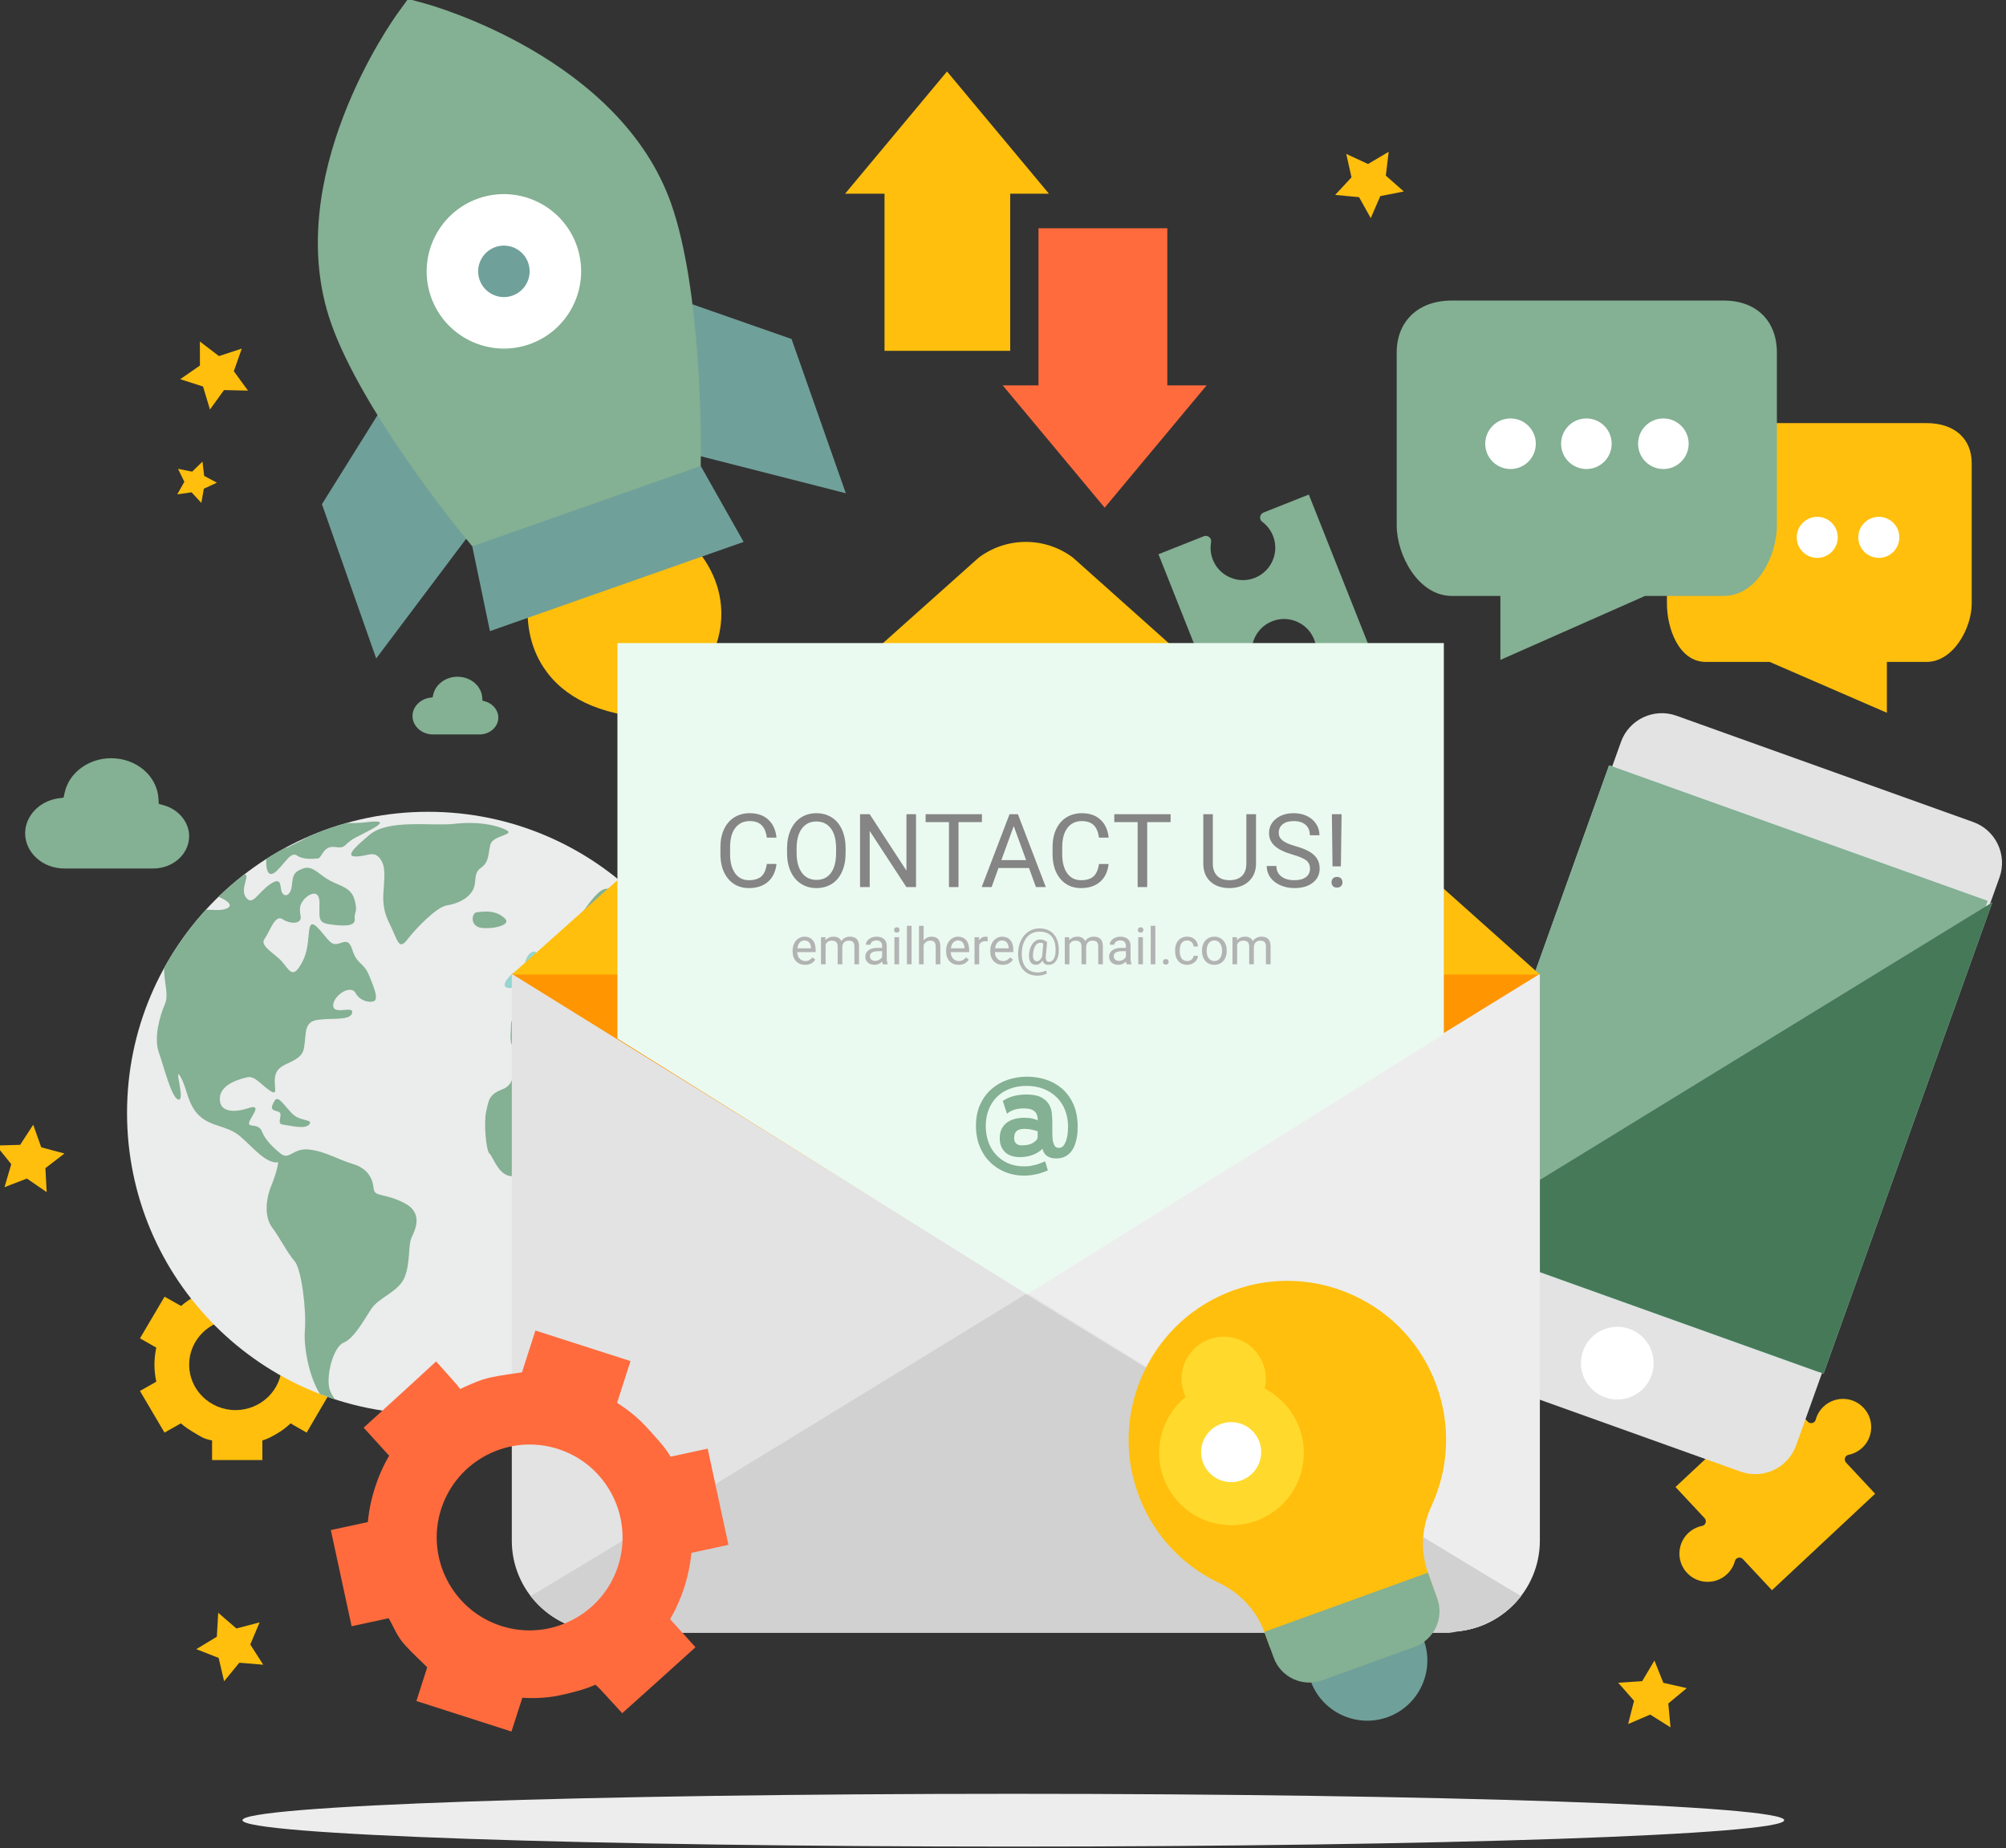 <?xml version="1.0" encoding="UTF-8"?>
<!DOCTYPE svg PUBLIC "-//W3C//DTD SVG 1.1//EN" "http://www.w3.org/Graphics/SVG/1.1/DTD/svg11.dtd">
<!-- Creator: CorelDRAW 2017 -->
<svg xmlns="http://www.w3.org/2000/svg" xml:space="preserve" width="941px" height="867px" version="1.1" shape-rendering="geometricPrecision" text-rendering="geometricPrecision" image-rendering="optimizeQuality" fill-rule="evenodd" clip-rule="evenodd"
viewBox="0 0 941 867"
 xmlns:xlink="http://www.w3.org/1999/xlink">
 <rect x="0" y="0" width="941" height="867" fill="#333333" stroke="none"/>
 <g id="Layer_x0020_1">
  <g id="_2276917575664">
   <path fill="#EDEDED" fill-rule="nonzero" d="M836.96 853.81c0,6.83 -161.9,12.37 -361.61,12.37 -199.71,0 -361.62,-5.54 -361.62,-12.37 0,-6.84 161.91,-12.38 361.62,-12.38 199.71,0 361.61,5.54 361.61,12.38z"/>
   <path fill="#FFBF0C" fill-rule="nonzero" d="M313.66 245.75l-4.93 -3.07 -56.53 19.89 -1.92 5.48c-0.35,1.01 -8.52,25.02 4.73,45.06 9.35,14.16 26.18,22.14 50.04,23.73l5.16 0.35 3.81 -3.51c17.61,-16.17 25.74,-32.94 24.17,-49.83 -2.22,-23.92 -23.62,-37.53 -24.53,-38.1z"/>
   <polygon fill="#70A09A" fill-rule="nonzero" points="297.74,133.28 311.06,209.51 396.77,231.37 371.32,159.02 "/>
   <polygon fill="#70A09A" fill-rule="nonzero" points="328.71,218.58 272.23,229.21 221.54,256.28 229.82,296.05 348.83,254.19 "/>
   <polygon fill="#70A09A" fill-rule="nonzero" points="192.29,170.38 151.02,236.51 176.47,308.86 229.62,238.16 "/>
   <path fill="#84B093" fill-rule="nonzero" d="M199.48 1.68l-8.06 -2.2 -4.9 6.76c-2.27,3.12 -55.19,77.23 -31.19,145.44 14.31,40.68 58.95,95.7 60.84,98.02l5.37 6.58 107.17 -37.7 0.06 -8.49c0.02,-2.99 0.39,-73.84 -13.92,-114.52 -23.99,-68.22 -111.65,-92.87 -115.37,-93.89z"/>
   <path fill="#70A09A" fill-rule="nonzero" d="M213.59 135.3c-4.43,-12.59 2.18,-26.38 14.77,-30.81 12.59,-4.43 26.38,2.19 30.81,14.77 4.42,12.59 -2.19,26.38 -14.78,30.81 -12.58,4.43 -26.38,-2.19 -30.8,-14.77z"/>
   <path fill="white" fill-rule="nonzero" d="M224.35 93.1c-18.85,6.63 -28.79,27.36 -22.16,46.21 6.63,18.84 27.36,28.78 46.21,22.15 18.85,-6.63 28.79,-27.36 22.16,-46.2 -6.63,-18.85 -27.36,-28.79 -46.21,-22.16zm16.03 45.57l0 0c-6.28,2.22 -13.19,-1.1 -15.4,-7.38 -2.21,-6.28 1.1,-13.19 7.39,-15.4 6.28,-2.21 13.19,1.1 15.4,7.38 2.21,6.29 -1.1,13.19 -7.39,15.4z"/>
   <path fill="#FFBF0C" fill-rule="nonzero" d="M147.62 648.12c0.58,-2.61 0.88,-5.29 0.88,-8 0,-2.71 -0.3,-5.38 -0.88,-7.99l1.02 -0.58 6.65 -3.76 -3.84 -6.52 -3.83 -6.51 -3.84 -6.52 -6.65 3.76 -1.04 0.59c-1.97,-1.76 -3.59,-3.32 -5.92,-4.66 -2.44,-1.4 -4.15,-2.51 -7.1,-3.34l0 -1.16 0 -8.46 -8.76 0 -7.68 0 -7.15 0 0 8.46 0 1.16c-4.42,0.83 -5.47,1.94 -7.9,3.34 -2.33,1.34 -4.62,2.9 -6.6,4.66l-1.1 -0.59 -6.68 -3.76 -3.86 6.52 -3.84 6.51 -3.84 6.52 6.64 3.76 1.02 0.58c-0.58,2.61 -0.87,5.28 -0.87,7.99 0,2.71 0.29,5.39 0.87,8l-1.02 0.58 -6.65 3.76 3.84 6.51 3.84 6.52 3.84 6.51 6.64 -3.76 1.04 -0.59c1.97,1.77 4.4,3.33 6.73,4.67 2.43,1.39 3.48,2.51 7.9,3.34l0 1.16 0 8.06 7.15 0 7.68 0 8.76 0 0 -8.06 0 -1.16c2.95,-0.83 4.66,-1.95 7.1,-3.34 2.33,-1.34 4.22,-2.9 6.19,-4.67l0.91 0.59 6.58 3.76 3.8 -6.51 3.82 -6.52 3.83 -6.51 -6.65 -3.76 -1.03 -0.58zm-37.15 13.32l0 0c-11.99,0 -21.74,-9.56 -21.74,-21.32 0,-11.75 9.75,-21.31 21.74,-21.31 11.99,0 21.75,9.56 21.75,21.31 0,11.76 -9.76,21.32 -21.75,21.32z"/>
   <path fill="#FFBF0C" fill-rule="nonzero" d="M879.61 700.67l-13.63 -14.59c-1.17,-1.25 -0.54,-3.32 1.15,-3.66 2.79,-0.56 5.45,-2.02 7.5,-4.42 3.97,-4.64 4.2,-11.57 0.54,-16.46 -4.81,-6.44 -13.99,-7.13 -19.7,-1.79 -1.87,1.74 -3.12,3.9 -3.74,6.21 -0.44,1.65 -2.56,2.14 -3.73,0.89l-13.63 -14.59 -14.59 13.64c-1.25,1.17 -3.33,0.53 -3.66,-1.15 -0.56,-2.8 -2.02,-5.45 -4.42,-7.5 -4.64,-3.97 -11.57,-4.2 -16.46,-0.54 -6.45,4.81 -7.13,13.99 -1.8,19.7 1.75,1.86 3.91,3.11 6.21,3.73 1.66,0.45 2.15,2.57 0.9,3.74l-14.59 13.63 13.63 14.59c1.18,1.25 0.54,3.33 -1.14,3.66 -2.8,0.56 -5.46,2.02 -7.51,4.42 -3.96,4.64 -4.19,11.57 -0.54,16.46 4.82,6.44 13.99,7.13 19.7,1.79 1.87,-1.74 3.12,-3.9 3.74,-6.2 0.45,-1.66 2.56,-2.15 3.73,-0.9l13.64 14.59 48.4 -45.25z"/>
   <path fill="#84B093" fill-rule="nonzero" d="M615.7 298.33c1.7,3.19 2.15,6.63 1.58,9.85 -0.35,1.93 1.6,3.48 3.42,2.75l21.25 -8.44 -28 -70.51 -21.25 8.44c-1.82,0.72 -2.18,3.18 -0.6,4.35 2.19,1.62 3.97,3.86 5.05,6.58 3.3,8.32 -1.26,17.81 -10.14,20.25 -6.74,1.85 -14.04,-1.29 -17.33,-7.46 -1.69,-3.18 -2.15,-6.63 -1.57,-9.84 0.35,-1.93 -1.6,-3.48 -3.43,-2.76l-21.25 8.44 28.01 70.52 21.25 -8.44c1.82,-0.73 2.18,-3.19 0.6,-4.35 -2.19,-1.63 -3.97,-3.86 -5.05,-6.58 -3.31,-8.32 1.26,-17.81 10.14,-20.25 6.74,-1.86 14.03,1.28 17.32,7.45z"/>
   <path fill="#E3E3E3" fill-rule="nonzero" d="M816.51 690.3l-139.22 -49.86c-10.59,-3.79 -16.09,-15.45 -12.3,-26.03l95.39 -266.38c3.79,-10.58 15.44,-16.09 26.03,-12.3l139.23 49.87c10.58,3.79 16.09,15.44 12.3,26.02l-95.4 266.38c-3.79,10.58 -15.44,16.09 -26.03,12.3z"/>
   <polygon fill="#AADDD9" fill-rule="nonzero" points="754.81,358.99 675.65,580.03 853.2,643.62 932.36,422.58 "/>
   <polygon fill="#AADDD9" fill-rule="nonzero" points="677.87,580.74 855.42,644.33 934.58,423.29 "/>
   <polygon fill="#84B093" fill-rule="nonzero" points="754.81,358.99 675.65,580.03 853.2,643.62 932.36,422.58 "/>
   <polygon fill="#467958" fill-rule="nonzero" points="677.87,580.74 855.42,644.33 934.58,423.29 "/>
   <path fill="white" fill-rule="nonzero" d="M774.71 645.16c-3.17,8.87 -12.93,13.48 -21.79,10.3 -8.87,-3.17 -13.48,-12.93 -10.31,-21.79 3.18,-8.87 12.94,-13.48 21.8,-10.31 8.87,3.18 13.48,12.94 10.3,21.8z"/>
   <g>
    <path fill="#FFBF0C" fill-rule="nonzero" d="M781.94 217.32l0 65.77c0,11.78 5.66,27.4 18.26,27.4l29.94 0 54.98 23.85 0 -23.85 18.59 0c12.64,0 21.21,-15.89 21.21,-27.4l0 -65.77c0,-11.68 -8.21,-18.85 -21.21,-18.85l-103.51 0c-12.6,0 -18.26,6.98 -18.26,18.85z"/>
    <path fill="white" fill-rule="nonzero" d="M871.71 252.06c0,-5.32 4.31,-9.63 9.63,-9.63 5.32,0 9.63,4.31 9.63,9.63 0,5.31 -4.31,9.63 -9.63,9.63 -5.32,0 -9.63,-4.32 -9.63,-9.63z"/>
    <path fill="white" fill-rule="nonzero" d="M842.83 252.06c0,-5.32 4.31,-9.63 9.63,-9.63 5.31,0 9.62,4.31 9.62,9.63 0,5.31 -4.31,9.63 -9.62,9.63 -5.32,0 -9.63,-4.32 -9.63,-9.63z"/>
    <path fill="white" fill-rule="nonzero" d="M813.53 252.06c0,-5.32 4.31,-9.63 9.63,-9.63 5.32,0 9.63,4.31 9.63,9.63 0,5.31 -4.31,9.63 -9.63,9.63 -5.32,0 -9.63,-4.32 -9.63,-9.63z"/>
   </g>
   <path fill="#84B093" fill-rule="nonzero" d="M808.56 140.98l-127.55 0c-16.02,0 -25.83,9.97 -25.83,24.37l0 81.04c0,14.18 10.26,33.15 25.83,33.15l22.81 0 0 30 67.85 -30 36.89 0c15.54,0 24.97,-18.64 24.97,-33.15l0 -81.04c0,-14.63 -9.44,-24.37 -24.97,-24.37z"/>
   <path fill="white" fill-rule="nonzero" d="M708.58 220.01c-6.56,0 -11.87,-5.31 -11.87,-11.86 0,-6.56 5.31,-11.87 11.87,-11.87 6.55,0 11.86,5.31 11.86,11.87 0,6.55 -5.31,11.86 -11.86,11.86z"/>
   <path fill="white" fill-rule="nonzero" d="M744.17 220.01c-6.55,0 -11.87,-5.31 -11.87,-11.86 0,-6.56 5.32,-11.87 11.87,-11.87 6.55,0 11.86,5.31 11.86,11.87 0,6.55 -5.31,11.86 -11.86,11.86z"/>
   <path fill="white" fill-rule="nonzero" d="M780.27 220.01c-6.55,0 -11.86,-5.31 -11.86,-11.86 0,-6.56 5.31,-11.87 11.86,-11.87 6.55,0 11.87,5.31 11.87,11.87 0,6.55 -5.32,11.86 -11.87,11.86z"/>
   <path fill="#EBECEC" fill-rule="nonzero" d="M342.09 522.04c0,78.01 -63.24,141.25 -141.25,141.25 -78.01,0 -141.25,-63.24 -141.25,-141.25 0,-78.01 63.24,-141.25 141.25,-141.25 78.01,0 141.25,63.24 141.25,141.25z"/>
   <path fill="#84B093" fill-rule="nonzero" d="M76.94 454.18c0.15,7.65 2.31,12.39 0.39,16.88 -2.42,5.65 -5.24,15.72 -2.82,22.57 2.41,6.85 6.04,21.76 9.26,22.17 3.23,0.4 -2.41,-16.12 0.81,-10.88 3.22,5.23 3.22,13.03 8.87,18.4 5.64,5.37 13.29,4.56 19.34,9.8 6.05,5.24 12.09,12.9 17.73,12.09 0,0 -0.4,4.03 -3.22,10.89 -2.82,6.85 -3.23,14.91 0.4,19.74 3.63,4.84 7.25,12.09 10.48,15.72 3.22,3.62 5.64,22.97 4.83,32.64 -0.59,7.19 1.7,21.04 7.05,29.68 2.34,0.9 4.71,1.74 7.1,2.52 -1.02,-1.41 -1.97,-2.94 -2.46,-4.39 -2.01,-6.05 1.56,-20.15 6.42,-22.17 4.86,-2.01 9.3,-10.07 12.93,-15.71 3.62,-5.65 12.89,-8.06 15.71,-14.91 2.82,-6.86 1.61,-14.92 3.23,-18.54 1.61,-3.63 6.04,-11.69 -3.63,-16.53 -9.67,-4.83 -13.7,-2.41 -14.11,-6.85 -0.4,-4.43 -2.82,-9.27 -9.67,-11.28 -6.85,-2.02 -12.89,-5.93 -20.55,-6.79 -7.66,-0.87 -9.27,5.18 -13.3,1.95 -4.03,-3.22 -7.25,-6.44 -8.87,-10.47 -1.61,-4.03 -6.44,-1.62 -6.04,-4.03 0.4,-2.42 6.85,-9.27 -0.4,-6.85 -7.26,2.41 -13.71,1.61 -13.3,-4.84 0.4,-6.45 9.27,-8.86 12.89,-9.67 3.63,-0.81 6.45,3.62 10.88,6.45 4.44,2.82 0.41,-4.03 2.83,-8.87 2.41,-4.84 11.68,-4.43 12.89,-11.28 1.21,-6.85 -0.4,-12.5 6.85,-13.3 7.26,-0.81 14.91,0.4 15.72,-3.23 0.8,-3.62 -8.46,1.21 -8.87,-3.22 -0.4,-4.43 8.06,-10.48 10.48,-6.04 2.42,4.43 8.46,4.83 9.27,3.22 0.8,-1.61 0,-4.43 -2.82,-11.28 -2.82,-6.86 -5.64,-4.84 -8.06,-12.5 -2.42,-7.65 -6.45,0.41 -10.48,-3.62 -4.03,-4.03 -8.86,-12.5 -9.67,-5.24 -0.81,7.25 -0.81,11.28 -4.43,16.92 -3.63,5.64 -5.24,1.21 -8.47,-2.42 -3.22,-3.62 -10.47,-7.25 -8.06,-10.47 2.42,-3.23 4.84,-11.69 8.47,-9.27 3.62,2.42 9.27,2.42 8.46,-1.61 -0.81,-4.03 0,-5.65 1.61,-7.66 1.61,-2.02 7.26,-5.64 7.26,1.61 0,7.26 -0.81,9.27 4.83,10.08 5.64,0.8 12.09,1.21 11.69,-2.42 -0.41,-3.63 1.61,-2.82 0,-8.87 -1.62,-6.04 -6.45,-6.44 -11.69,-9.27 -5.24,-2.82 -8.06,-7.25 -12.49,-5.64 -4.44,1.61 -4.84,3.23 -5.24,7.66 -0.4,4.43 -2.82,6.04 -4.43,4.03 -1.62,-2.02 0.4,-8.46 -5.65,-4.43 -6.04,4.03 -8.46,10.88 -11.68,6.04 -2.66,-3.99 2.36,-10.44 -0.56,-10.55 -4.25,3.28 -8.31,6.8 -12.15,10.53 4.05,1.64 7.54,4.17 3.44,5.66 -2.36,0.86 -5.97,0.46 -9.32,0.39 -7.6,8.3 -14.22,17.52 -19.68,27.46z"/>
   <path fill="#84B093" fill-rule="nonzero" d="M124.88 404.17c-0.02,4.5 1.21,8.06 5.24,4.03 4.03,-4.03 6.45,-8.87 9.27,-6.85 2.82,2.01 7.65,1.48 9.67,1.34 2.01,-0.13 2.42,-6.18 8.06,-5.37 5.64,0.8 3.63,-1.21 9.67,-4.44 6.04,-3.22 18.94,-8.86 5.64,-7.25 -4.41,0.53 -7.45,0.49 -9.87,0.42 -6.17,1.73 -12.15,3.87 -17.94,6.39 -5.59,3.32 -7.29,3.56 -9.26,4.88 -0.41,0.27 -0.83,0.31 -1.26,0.22 -3.16,1.69 -6.24,3.5 -9.25,5.42 0.02,0.34 0.03,0.73 0.03,1.21z"/>
   <path fill="#84B093" fill-rule="nonzero" d="M173.24 391.68c-4.76,4.11 -12.09,10.07 -6.45,10.07 5.64,0 8.38,-2.95 11.44,0.94 3.07,3.9 1.86,9.94 1.86,12.76 0,2.82 -1.61,9.27 2.42,17.33 4.03,8.06 4.43,13.3 8.46,8.06 4.03,-5.24 13.7,-15.31 18.54,-16.12 4.83,-0.81 9.67,-2.82 12.09,-6.85 2.42,-4.03 0,-7.94 4.03,-10.82 4.03,-2.88 3.22,-6.51 4.43,-10.94 1.21,-4.43 12.09,-4.43 7.25,-6.85 -4.83,-2.42 -13.7,-4.03 -24.17,-2.82 -10.48,1.2 -31.03,-2.42 -39.9,5.24z"/>
   <path fill="#84B093" fill-rule="nonzero" d="M128.91 516.2c-2.56,4.18 -1.21,4.43 1.61,5.24 2.82,0.8 -1.21,5.64 2.02,6.04 3.22,0.4 10.47,2.42 12.49,0 2.01,-2.41 -3.22,-1.47 -6.85,-4.16 -3.63,-2.69 -7.45,-10.09 -9.27,-7.12z"/>
   <path fill="#95D4CF" fill-rule="nonzero" d="M323.96 581.89c-4.34,2.17 -2.42,5.64 -6.45,8.06 -4.03,2.41 -2.42,3.22 -3.63,8.86 -0.84,3.95 -0.31,6.72 1.06,6.5 1.67,-2.29 3.28,-4.62 4.81,-7.01 3.52,-7.2 7.94,-18.28 4.21,-16.41z"/>
   <path fill="#84B093" fill-rule="nonzero" d="M310.29 432.76c-0.52,0.04 -0.94,0.18 -1.24,0.42 -4.03,3.23 -10.88,2.74 -10.08,-0.44 0.81,-3.18 6.05,-2.38 -2.82,-8.42 -8.87,-6.05 -10.48,-11.29 -17.33,-3.63 -6.85,7.66 -8.46,14.11 -12.49,16.12 -4.03,2.02 -7.26,8.46 -2.82,10.07 4.43,1.62 4.83,0 8.46,3.23 3.63,3.22 8.47,2.42 9.27,0.4 0.81,-2.01 1.61,-8.46 2.01,-10.88 0.41,-2.42 4.5,-10.48 4.07,-4.03 -0.44,6.45 5.61,6.45 1.58,10.88 -4.03,4.43 -1.62,8.06 -9.68,8.87 -8.05,0.8 -8.46,-4.03 -12.89,-1.62 -4.43,2.42 -4.03,4.04 -5.64,6.45 -1.62,2.42 -10.08,7.26 -10.08,7.26 0,0 -6.85,-2.42 -3.62,2.01 3.22,4.44 6.04,9.67 3.22,10.08 -2.82,0.4 -10.48,-4.03 -10.48,0.8 0,4.84 -1.21,10.08 2.02,11.29 2.27,0.85 3.75,2.7 5.84,2.44 -1.62,0.7 -3.09,1.71 -4.23,3.2 -3.14,4.1 -1.21,11.28 -7.66,13.7 -6.45,2.42 -6.45,5.24 -7.65,10.48 -1.21,5.24 0,18.53 1.61,19.74 1.61,1.21 4.43,11.29 11.28,10.48 6.85,-0.8 14.11,-1.12 16.52,0.05 2.42,1.16 6.45,-2.47 7.66,6.8 1.21,9.27 4.03,10.48 5.64,15.32 1.61,4.83 -0.8,14.91 0,20.95 0.81,6.05 6.45,16.52 6.45,21.76 0,5.24 6.04,7.66 9.27,5.64 3.22,-2.01 10.08,-6.04 12.9,-12.49 2.82,-6.45 2.82,-9.67 7.25,-18.13 4.43,-8.47 3.22,-14.51 5.24,-20.96 2.01,-6.45 6.86,-10.88 13.5,-18.13 6.65,-7.26 5.45,-11.29 0,-10.88 -5.44,0.4 -9.07,-4.84 -11.89,-11.29 -2.82,-6.44 -6.05,-22.56 -3.63,-17.32 2.42,5.23 7.26,19.74 12.09,22.16 4.84,2.42 13.71,-4.11 15.72,-6.49 2.01,-2.38 1.21,-9.23 -4.03,-12.05 -5.24,-2.82 -2.01,-5.24 3.22,-2.01 1.73,1.06 3.54,2.12 5.16,2.82 -1.04,-32.07 -12.76,-61.43 -31.72,-84.65zm-6.08 64.1l0 0c-0.4,3.22 1.21,8.46 -7.65,6.44 -8.87,-2.01 -8.87,-6.85 -12.5,-3.22 -3.62,3.63 -8.06,6.85 -13.3,1.21 -5.24,-5.64 -4.43,-7.26 -7.25,-7.66 -2.01,-0.29 -8.71,-1.78 -14.3,-0.16 0.44,-0.25 0.9,-0.6 1.4,-1.05 4.03,-3.62 3.23,-4.83 7.66,-8.86 4.43,-4.03 7.66,-7.66 10.88,-4.03 3.22,3.62 10.07,4.43 7.66,8.46 -2.42,4.03 -0.81,6.45 2.01,4.03 2.82,-2.42 6.85,-4.03 4.03,-7.25 -2.82,-3.23 -5.64,-11.69 -1.61,-6.05 4.03,5.64 5.24,8.46 7.66,11.69 2.42,3.22 4.83,5.24 5.64,3.22 0.8,-2.01 -0.4,-6.45 0.8,-7.25 1.22,-0.81 0,6.85 3.63,7.25 3.63,0.4 5.64,0 5.24,3.23zm9.27 -13.71l0 0c-2.83,-1.61 -8.06,0 -14.51,2.02 -6.45,2.01 -1.29,-4.49 1.61,-8.87 2.6,-3.91 1.21,1.21 6.85,1.62 5.65,0.4 8.87,6.85 6.05,5.23zm14.11 12.5l0 0c-1.21,1.21 -3.23,-5.65 -4.44,-8.87 -1.21,-3.22 -1.18,-8.82 2.22,-11.94 4.24,-3.89 2.22,5.09 2.22,9.93 0,4.83 1.2,9.67 0,10.88z"/>
   <path fill="#95D4CF" fill-rule="nonzero" d="M249.81 446.48c-2.47,0.74 -4.44,5.64 -3.23,8.06 1.21,2.42 -1.21,-1.21 -4.43,0.81 -3.22,2.01 -8.02,7.65 -3.61,8.06 4.42,0.4 3.61,-3.23 7.64,-1.61 4.03,1.61 8.46,1.2 8.46,-2.83 0,-4.03 -0.8,-13.7 -4.83,-12.49z"/>
   <path fill="#84B093" fill-rule="nonzero" d="M223.61 427.94c-2.42,0.35 -3.22,6.45 2.02,7.26 5.24,0.8 14.62,-1.21 11.14,-4.43 -3.49,-3.23 -7.52,-3.63 -13.16,-2.83z"/>
   <polygon fill="#FF9500" fill-rule="nonzero" points="477.02,639.41 722.34,456.81 240.08,456.81 "/>
   <path fill="#EDEDED" fill-rule="nonzero" d="M248.9 748.63c0,0 20.12,16.78 33.97,16.78l396.69 0c23.62,0 42.78,-19.15 42.78,-42.78l0 -265.82 -473.44 291.82z"/>
   <path fill="#E3E3E3" fill-rule="nonzero" d="M713.52 748.63c-7.82,10.2 -20.12,16.78 -33.96,16.78l-396.69 0c-23.63,0 -42.79,-19.15 -42.79,-42.78l0 -265.82c0,0 444.33,275.82 473.44,291.82z"/>
   <path fill="#D1D1D1" fill-rule="nonzero" d="M248.9 748.63l0 0c0.47,0.62 0.96,1.21 1.46,1.8 0.05,0.05 0.09,0.11 0.14,0.16 0.47,0.54 0.95,1.08 1.45,1.6 0.05,0.05 0.1,0.1 0.16,0.16 0.52,0.54 1.07,1.08 1.62,1.6 0.01,0.01 0.02,0.02 0.03,0.02 1.74,1.62 3.61,3.08 5.59,4.39 0.09,0.06 0.19,0.12 0.28,0.19 0.55,0.35 1.1,0.69 1.66,1.02 0.15,0.09 0.3,0.17 0.45,0.26 0.52,0.29 1.06,0.58 1.59,0.86 0.17,0.08 0.33,0.17 0.5,0.25 0.56,0.28 1.12,0.54 1.7,0.8 0.13,0.06 0.27,0.12 0.41,0.18 1.42,0.62 2.89,1.16 4.4,1.62 0.16,0.05 0.33,0.1 0.49,0.14 0.57,0.17 1.15,0.33 1.74,0.48 0.25,0.06 0.5,0.11 0.76,0.17 0.5,0.12 1.01,0.22 1.52,0.32 0.29,0.05 0.57,0.11 0.86,0.15 0.49,0.09 1,0.16 1.5,0.23 0.29,0.04 0.58,0.08 0.87,0.11 0.53,0.06 1.08,0.1 1.62,0.14 0.25,0.02 0.51,0.32 0.76,0.33 0.8,0.05 1.6,0.34 2.41,0.34l396.69 0c0.8,0 1.61,-0.29 2.4,-0.34 0.26,-0.01 0.51,-0.17 0.77,-0.19 0.54,-0.04 1.08,-0.15 1.62,-0.21 0.29,-0.04 0.58,-0.11 0.87,-0.15 0.5,-0.06 1,-0.15 1.5,-0.24 0.28,-0.05 0.57,-0.11 0.85,-0.16 0.51,-0.1 1.02,-0.21 1.53,-0.32 0.25,-0.06 0.51,-0.12 0.76,-0.18 0.58,-0.15 1.16,-0.31 1.74,-0.48 0.16,-0.04 0.32,-0.09 0.49,-0.14 1.5,-0.46 2.97,-1 4.4,-1.62 0.14,-0.06 0.27,-0.12 0.41,-0.18 0.57,-0.26 1.14,-0.52 1.7,-0.8 0.16,-0.08 0.33,-0.17 0.49,-0.25 0.54,-0.28 1.07,-0.57 1.59,-0.86 0.15,-0.09 0.3,-0.17 0.45,-0.26 0.56,-0.33 1.12,-0.67 1.66,-1.02 0.09,-0.07 0.19,-0.13 0.28,-0.19 1.99,-1.31 3.86,-2.77 5.59,-4.39 0.01,0 0.02,-0.01 0.03,-0.02 0.56,-0.52 1.1,-1.06 1.63,-1.6 0.05,-0.06 0.1,-0.11 0.15,-0.16 0.5,-0.52 0.98,-1.06 1.46,-1.6 0.04,-0.05 0.09,-0.11 0.13,-0.16 0.5,-0.59 0.99,-1.18 1.46,-1.8l0 0c-14.57,-8.01 -232.31,-141.62 -232.31,-141.62 0,0 -217.74,133.61 -232.31,141.62z"/>
   <path fill="#FFBF0C" fill-rule="nonzero" d="M240.08 457.14l219.03 -195.57c13.09,-9.84 31.11,-9.84 44.21,0l219.02 195.57 -482.26 0z"/>
   <polygon fill="#EBFAF0" fill-rule="nonzero" points="481.8,607.15 677.29,485.06 677.29,301.65 289.63,301.65 289.63,487.16 "/>
   <path fill="#858585" fill-rule="nonzero" d="M364.25 405.27c-0.42,3.61 -1.75,6.4 -4,8.36 -2.24,1.96 -5.22,2.95 -8.95,2.95 -4.03,0 -7.27,-1.45 -9.7,-4.34 -2.43,-2.9 -3.65,-6.78 -3.65,-11.63l0 -3.28c0,-3.18 0.56,-5.98 1.7,-8.39 1.14,-2.41 2.74,-4.26 4.82,-5.55 2.08,-1.29 4.49,-1.94 7.23,-1.94 3.63,0 6.54,1.01 8.73,3.04 2.19,2.02 3.46,4.83 3.82,8.41l-4.53 0c-0.38,-2.73 -1.23,-4.7 -2.54,-5.91 -1.31,-1.23 -3.14,-1.84 -5.48,-1.84 -2.88,0 -5.14,1.07 -6.77,3.2 -1.64,2.12 -2.45,5.16 -2.45,9.08l0 3.31c0,3.71 0.77,6.66 2.32,8.86 1.55,2.18 3.72,3.28 6.5,3.28 2.5,0 4.42,-0.57 5.76,-1.7 1.34,-1.13 2.23,-3.1 2.66,-5.91l4.53 0zm32.42 -5.15c0,3.35 -0.56,6.27 -1.69,8.77 -1.12,2.5 -2.71,4.41 -4.78,5.72 -2.06,1.31 -4.47,1.97 -7.23,1.97 -2.69,0 -5.07,-0.66 -7.15,-1.99 -2.08,-1.32 -3.7,-3.2 -4.85,-5.65 -1.15,-2.45 -1.73,-5.29 -1.77,-8.51l0 -2.47c0,-3.28 0.57,-6.19 1.72,-8.72 1.13,-2.51 2.75,-4.44 4.84,-5.78 2.08,-1.33 4.48,-2.01 7.17,-2.01 2.73,0 5.15,0.67 7.23,1.99 2.09,1.32 3.7,3.23 4.82,5.75 1.13,2.51 1.69,5.44 1.69,8.77l0 2.16zm-4.47 -2.21c0,-4.04 -0.82,-7.15 -2.45,-9.31 -1.62,-2.17 -3.9,-3.26 -6.82,-3.26 -2.85,0 -5.09,1.09 -6.73,3.26 -1.63,2.16 -2.47,5.16 -2.52,9.01l0 2.51c0,3.93 0.83,7.01 2.47,9.25 1.65,2.24 3.93,3.37 6.82,3.37 2.92,0 5.17,-1.06 6.76,-3.18 1.59,-2.12 2.42,-5.15 2.47,-9.11l0 -2.54zm37.5 18.19l-4.53 0 -17.2 -26.33 0 26.33 -4.53 0 0 -34.17 4.53 0 17.24 26.45 0 -26.45 4.49 0 0 34.17zm30.91 -30.47l-10.98 0 0 30.47 -4.48 0 0 -30.47 -10.95 0 0 -3.7 26.41 0 0 3.7zm22.08 21.53l-14.32 0 -3.21 8.94 -4.65 0 13.05 -34.17 3.94 0 13.07 34.17 -4.62 0 -3.26 -8.94zm-12.96 -3.7l11.62 0 -5.82 -15.97 -5.8 15.97zm50.32 1.81c-0.42,3.61 -1.75,6.4 -4,8.36 -2.24,1.96 -5.22,2.95 -8.95,2.95 -4.03,0 -7.27,-1.45 -9.71,-4.34 -2.42,-2.9 -3.64,-6.78 -3.64,-11.63l0 -3.28c0,-3.18 0.56,-5.98 1.7,-8.39 1.14,-2.41 2.74,-4.26 4.82,-5.55 2.08,-1.29 4.49,-1.94 7.22,-1.94 3.64,0 6.55,1.01 8.73,3.04 2.2,2.02 3.47,4.83 3.83,8.41l-4.53 0c-0.38,-2.73 -1.23,-4.7 -2.54,-5.91 -1.31,-1.23 -3.14,-1.84 -5.49,-1.84 -2.87,0 -5.13,1.07 -6.76,3.2 -1.64,2.12 -2.45,5.16 -2.45,9.08l0 3.31c0,3.71 0.77,6.66 2.32,8.86 1.55,2.18 3.72,3.28 6.5,3.28 2.5,0 4.42,-0.57 5.76,-1.7 1.34,-1.13 2.23,-3.1 2.66,-5.91l4.53 0zm29.07 -19.64l-10.98 0 0 30.47 -4.48 0 0 -30.47 -10.96 0 0 -3.7 26.42 0 0 3.7zm40.07 -3.7l0 23.24c-0.02,3.22 -1.04,5.86 -3.05,7.91 -2.01,2.05 -4.73,3.2 -8.17,3.45l-1.2 0.05c-3.74,0 -6.72,-1.01 -8.94,-3.03 -2.22,-2.02 -3.34,-4.79 -3.38,-8.34l0 -23.28 4.47 0 0 23.13c0,2.48 0.67,4.4 2.03,5.77 1.36,1.37 3.3,2.05 5.82,2.05 2.55,0 4.5,-0.68 5.86,-2.04 1.35,-1.36 2.02,-3.28 2.02,-5.75l0 -23.16 4.54 0zm17.17 18.94c-3.86,-1.11 -6.67,-2.48 -8.43,-4.1 -1.76,-1.61 -2.64,-3.62 -2.64,-5.99 0,-2.7 1.08,-4.92 3.23,-6.68 2.15,-1.77 4.95,-2.65 8.38,-2.65 2.35,0 4.45,0.46 6.28,1.36 1.84,0.91 3.26,2.16 4.27,3.76 1.01,1.59 1.51,3.34 1.51,5.23l-4.52 0c0,-2.07 -0.66,-3.69 -1.97,-4.88 -1.32,-1.17 -3.17,-1.77 -5.57,-1.77 -2.22,0 -3.95,0.49 -5.19,1.47 -1.25,0.98 -1.86,2.34 -1.86,4.08 0,1.39 0.58,2.57 1.77,3.53 1.17,0.97 3.18,1.85 6.03,2.65 2.83,0.8 5.06,1.68 6.66,2.64 1.6,0.96 2.79,2.08 3.56,3.37 0.78,1.28 1.17,2.8 1.17,4.54 0,2.77 -1.09,4.99 -3.24,6.65 -2.16,1.67 -5.05,2.5 -8.66,2.5 -2.34,0 -4.54,-0.45 -6.57,-1.35 -2.03,-0.9 -3.6,-2.13 -4.71,-3.7 -1.1,-1.56 -1.65,-3.34 -1.65,-5.32l4.53 0c0,2.06 0.76,3.68 2.29,4.88 1.52,1.19 3.56,1.79 6.11,1.79 2.38,0 4.2,-0.49 5.46,-1.46 1.28,-0.97 1.91,-2.29 1.91,-3.95 0,-1.68 -0.59,-2.98 -1.76,-3.89 -1.17,-0.91 -3.3,-1.82 -6.39,-2.71zm22.64 5.51l-3.93 0 -0.3 -24.45 4.56 0 -0.33 24.45zm-4.39 7.48c0,-0.71 0.22,-1.31 0.64,-1.79 0.43,-0.49 1.07,-0.73 1.91,-0.73 0.85,0 1.49,0.24 1.93,0.73 0.44,0.48 0.65,1.08 0.65,1.79 0,0.72 -0.21,1.31 -0.65,1.77 -0.44,0.48 -1.08,0.71 -1.93,0.71 -0.84,0 -1.48,-0.23 -1.91,-0.71 -0.42,-0.46 -0.64,-1.05 -0.64,-1.77z"/>
   <path fill="#B2B3B3" fill-rule="nonzero" d="M377.65 452.58c-1.73,0 -3.13,-0.56 -4.22,-1.7 -1.08,-1.13 -1.62,-2.65 -1.62,-4.55l0 -0.4c0,-1.26 0.24,-2.39 0.72,-3.38 0.48,-1 1.16,-1.78 2.03,-2.34 0.87,-0.56 1.81,-0.84 2.82,-0.84 1.65,0 2.94,0.55 3.86,1.64 0.92,1.09 1.38,2.65 1.38,4.69l0 0.9 -8.63 0c0.03,1.26 0.39,2.27 1.1,3.04 0.7,0.77 1.59,1.16 2.68,1.16 0.77,0 1.42,-0.16 1.95,-0.47 0.54,-0.31 1,-0.73 1.4,-1.24l1.33 1.03c-1.07,1.64 -2.67,2.46 -4.8,2.46zm-0.27 -11.43c-0.88,0 -1.62,0.33 -2.22,0.97 -0.59,0.64 -0.96,1.54 -1.1,2.7l6.38 0 0 -0.16c-0.06,-1.12 -0.36,-1.98 -0.9,-2.59 -0.53,-0.61 -1.25,-0.92 -2.16,-0.92zm9.8 -1.54l0.06 1.41c0.93,-1.1 2.19,-1.65 3.78,-1.65 1.78,0 2.99,0.68 3.63,2.05 0.43,-0.62 0.98,-1.11 1.66,-1.48 0.67,-0.38 1.48,-0.57 2.41,-0.57 2.79,0 4.21,1.48 4.26,4.44l0 8.53 -2.18 0 0 -8.4c0,-0.9 -0.21,-1.59 -0.62,-2.04 -0.42,-0.45 -1.12,-0.67 -2.1,-0.67 -0.81,0 -1.48,0.24 -2.02,0.72 -0.53,0.48 -0.84,1.13 -0.92,1.95l0 8.44 -2.19 0 0 -8.34c0,-1.85 -0.91,-2.77 -2.72,-2.77 -1.43,0 -2.41,0.6 -2.93,1.82l0 9.29 -2.18 0 0 -12.73 2.06 0zm26.95 12.73c-0.12,-0.25 -0.22,-0.69 -0.3,-1.34 -1.02,1.06 -2.23,1.58 -3.63,1.58 -1.26,0 -2.28,-0.35 -3.09,-1.06 -0.8,-0.71 -1.2,-1.61 -1.2,-2.7 0,-1.33 0.5,-2.36 1.51,-3.09 1.01,-0.74 2.42,-1.1 4.25,-1.1l2.12 0 0 -1c0,-0.76 -0.23,-1.37 -0.68,-1.82 -0.46,-0.45 -1.13,-0.68 -2.01,-0.68 -0.78,0 -1.43,0.2 -1.96,0.59 -0.53,0.39 -0.79,0.87 -0.79,1.42l-2.19 0c0,-0.63 0.23,-1.25 0.68,-1.84 0.45,-0.6 1.06,-1.07 1.84,-1.41 0.77,-0.35 1.62,-0.52 2.55,-0.52 1.46,0 2.61,0.37 3.44,1.1 0.84,0.73 1.27,1.75 1.3,3.03l0 5.86c0,1.17 0.15,2.1 0.45,2.79l0 0.19 -2.29 0zm-3.61 -1.61c0.68,0 1.33,-0.18 1.94,-0.54 0.61,-0.35 1.06,-0.82 1.33,-1.38l0 -2.64 -1.7 0c-2.67,0 -4.01,0.79 -4.01,2.36 0,0.69 0.23,1.23 0.68,1.61 0.46,0.39 1.04,0.59 1.76,0.59zm11.24 1.61l-2.18 0 0 -12.73 2.18 0 0 12.73zm-2.36 -16.12c0,-0.35 0.11,-0.65 0.32,-0.9 0.22,-0.24 0.54,-0.36 0.96,-0.36 0.43,0 0.75,0.12 0.97,0.36 0.22,0.25 0.33,0.55 0.33,0.9 0,0.36 -0.11,0.66 -0.33,0.89 -0.22,0.24 -0.54,0.36 -0.97,0.36 -0.42,0 -0.74,-0.12 -0.96,-0.36 -0.21,-0.23 -0.32,-0.53 -0.32,-0.89zm8.2 16.12l-2.18 0 0 -18.08 2.18 0 0 18.08zm5.67 -11.19c0.96,-1.19 2.22,-1.78 3.76,-1.78 2.7,0 4.05,1.52 4.08,4.56l0 8.41 -2.18 0 0 -8.42c-0.01,-0.92 -0.22,-1.6 -0.63,-2.03 -0.41,-0.44 -1.05,-0.66 -1.92,-0.66 -0.71,0 -1.33,0.19 -1.87,0.56 -0.53,0.38 -0.94,0.87 -1.24,1.48l0 9.07 -2.18 0 0 -18.08 2.18 0 0 6.89zm16.39 11.43c-1.73,0 -3.13,-0.56 -4.22,-1.7 -1.08,-1.13 -1.62,-2.65 -1.62,-4.55l0 -0.4c0,-1.26 0.24,-2.39 0.72,-3.38 0.48,-1 1.16,-1.78 2.03,-2.34 0.86,-0.56 1.8,-0.84 2.82,-0.84 1.65,0 2.94,0.55 3.86,1.64 0.92,1.09 1.38,2.65 1.38,4.69l0 0.9 -8.63 0c0.03,1.26 0.39,2.27 1.1,3.04 0.7,0.77 1.59,1.16 2.68,1.16 0.76,0 1.42,-0.16 1.95,-0.47 0.53,-0.31 1,-0.73 1.4,-1.24l1.33 1.03c-1.07,1.64 -2.67,2.46 -4.8,2.46zm-0.27 -11.43c-0.88,0 -1.62,0.33 -2.22,0.97 -0.59,0.64 -0.96,1.54 -1.1,2.7l6.38 0 0 -0.16c-0.06,-1.12 -0.36,-1.98 -0.9,-2.59 -0.53,-0.61 -1.25,-0.92 -2.16,-0.92zm13.91 0.4c-0.33,-0.05 -0.69,-0.08 -1.07,-0.08 -1.43,0 -2.4,0.6 -2.91,1.82l0 9.05 -2.18 0 0 -12.73 2.12 0 0.03 1.47c0.72,-1.14 1.73,-1.71 3.04,-1.71 0.43,0 0.75,0.06 0.97,0.16l0 2.02zm7.07 11.03c-1.73,0 -3.13,-0.56 -4.22,-1.7 -1.08,-1.13 -1.62,-2.65 -1.62,-4.55l0 -0.4c0,-1.26 0.24,-2.39 0.72,-3.38 0.48,-1 1.16,-1.78 2.03,-2.34 0.87,-0.56 1.81,-0.84 2.82,-0.84 1.65,0 2.94,0.55 3.86,1.64 0.92,1.09 1.38,2.65 1.38,4.69l0 0.9 -8.63 0c0.03,1.26 0.4,2.27 1.1,3.04 0.7,0.77 1.59,1.16 2.68,1.16 0.77,0 1.42,-0.16 1.95,-0.47 0.54,-0.31 1,-0.73 1.4,-1.24l1.33 1.03c-1.07,1.64 -2.67,2.46 -4.8,2.46zm-0.27 -11.43c-0.88,0 -1.62,0.33 -2.21,0.97 -0.6,0.64 -0.97,1.54 -1.11,2.7l6.38 0 0 -0.16c-0.06,-1.12 -0.36,-1.98 -0.9,-2.59 -0.53,-0.61 -1.25,-0.92 -2.16,-0.92zm26.57 5.28c-0.1,1.91 -0.57,3.4 -1.42,4.51 -0.84,1.09 -1.98,1.64 -3.39,1.64 -1.48,0 -2.42,-0.66 -2.83,-1.97 -0.43,0.66 -0.91,1.16 -1.45,1.48 -0.55,0.33 -1.11,0.49 -1.7,0.49 -1.11,0 -1.95,-0.45 -2.53,-1.36 -0.57,-0.91 -0.78,-2.17 -0.63,-3.78 0.11,-1.3 0.41,-2.46 0.88,-3.47 0.48,-1.02 1.09,-1.82 1.84,-2.4 0.75,-0.58 1.54,-0.87 2.36,-0.87 0.64,0 1.21,0.08 1.71,0.25 0.5,0.17 1.07,0.5 1.69,1l-0.61 6.52c-0.15,1.82 0.36,2.72 1.51,2.72 0.89,0 1.61,-0.44 2.15,-1.32 0.55,-0.88 0.85,-2.03 0.9,-3.45 0.15,-3.06 -0.42,-5.4 -1.7,-7.01 -1.29,-1.6 -3.24,-2.4 -5.86,-2.4 -1.58,0 -2.98,0.39 -4.2,1.17 -1.23,0.78 -2.19,1.91 -2.9,3.38 -0.7,1.48 -1.1,3.18 -1.18,5.11 -0.1,1.94 0.14,3.63 0.7,5.06 0.56,1.44 1.42,2.53 2.58,3.28 1.16,0.76 2.56,1.14 4.2,1.14 0.71,0 1.42,-0.08 2.13,-0.26 0.7,-0.17 1.3,-0.39 1.77,-0.67l0.43 1.37c-0.48,0.31 -1.13,0.57 -1.93,0.78 -0.81,0.2 -1.62,0.3 -2.45,0.3 -1.96,0 -3.65,-0.44 -5.06,-1.33 -1.41,-0.88 -2.47,-2.15 -3.17,-3.81 -0.7,-1.66 -1.01,-3.6 -0.91,-5.82 0.09,-2.16 0.57,-4.1 1.44,-5.82 0.88,-1.72 2.06,-3.05 3.55,-3.99 1.49,-0.94 3.17,-1.41 5.05,-1.41 1.95,0 3.63,0.44 5.03,1.32 1.39,0.88 2.43,2.15 3.12,3.8 0.68,1.66 0.97,3.6 0.88,5.82zm-12.08 1.01c-0.11,1.11 0,1.96 0.31,2.56 0.32,0.6 0.82,0.9 1.51,0.9 0.47,0 0.93,-0.2 1.36,-0.6 0.44,-0.4 0.8,-0.98 1.08,-1.72l0.01 -0.11 0.54 -5.91c-0.43,-0.23 -0.9,-0.34 -1.41,-0.34 -0.92,0 -1.68,0.46 -2.28,1.39 -0.6,0.94 -0.97,2.21 -1.12,3.83zm16.96 -7.83l0.06 1.41c0.93,-1.1 2.19,-1.65 3.78,-1.65 1.78,0 2.99,0.68 3.64,2.05 0.42,-0.62 0.97,-1.11 1.65,-1.48 0.68,-0.38 1.48,-0.57 2.41,-0.57 2.79,0 4.21,1.48 4.26,4.44l0 8.53 -2.18 0 0 -8.4c0,-0.9 -0.21,-1.59 -0.62,-2.04 -0.42,-0.45 -1.11,-0.67 -2.1,-0.67 -0.81,0 -1.48,0.24 -2.01,0.72 -0.53,0.48 -0.85,1.13 -0.93,1.95l0 8.44 -2.19 0 0 -8.34c0,-1.85 -0.91,-2.77 -2.72,-2.77 -1.43,0 -2.41,0.6 -2.93,1.82l0 9.29 -2.18 0 0 -12.73 2.06 0zm26.95 12.73c-0.12,-0.25 -0.22,-0.69 -0.3,-1.34 -1.01,1.06 -2.22,1.58 -3.63,1.58 -1.25,0 -2.28,-0.35 -3.09,-1.06 -0.8,-0.71 -1.2,-1.61 -1.2,-2.7 0,-1.33 0.5,-2.36 1.51,-3.09 1.01,-0.74 2.43,-1.1 4.25,-1.1l2.12 0 0 -1c0,-0.76 -0.22,-1.37 -0.68,-1.82 -0.45,-0.45 -1.13,-0.68 -2.01,-0.68 -0.78,0 -1.43,0.2 -1.96,0.59 -0.52,0.39 -0.78,0.87 -0.78,1.42l-2.19 0c0,-0.63 0.22,-1.25 0.67,-1.84 0.45,-0.6 1.07,-1.07 1.84,-1.41 0.77,-0.35 1.62,-0.52 2.55,-0.52 1.47,0 2.61,0.37 3.45,1.1 0.83,0.73 1.26,1.75 1.29,3.03l0 5.86c0,1.17 0.15,2.1 0.45,2.79l0 0.19 -2.29 0zm-3.61 -1.61c0.68,0 1.33,-0.18 1.94,-0.54 0.62,-0.35 1.06,-0.82 1.33,-1.38l0 -2.64 -1.7 0c-2.67,0 -4,0.79 -4,2.36 0,0.69 0.22,1.23 0.68,1.61 0.45,0.39 1.04,0.59 1.75,0.59zm11.24 1.61l-2.18 0 0 -12.73 2.18 0 0 12.73zm-2.36 -16.12c0,-0.35 0.11,-0.65 0.32,-0.9 0.22,-0.24 0.54,-0.36 0.96,-0.36 0.43,0 0.75,0.12 0.97,0.36 0.22,0.25 0.33,0.55 0.33,0.9 0,0.36 -0.11,0.66 -0.33,0.89 -0.22,0.24 -0.54,0.36 -0.97,0.36 -0.42,0 -0.74,-0.12 -0.96,-0.36 -0.21,-0.23 -0.32,-0.53 -0.32,-0.89zm8.2 16.12l-2.17 0 0 -18.08 2.17 0 0 18.08zm3.54 -1.14c0,-0.38 0.11,-0.69 0.33,-0.94 0.23,-0.25 0.56,-0.38 1.01,-0.38 0.45,0 0.79,0.13 1.02,0.38 0.23,0.25 0.35,0.56 0.35,0.94 0,0.36 -0.12,0.66 -0.35,0.9 -0.23,0.24 -0.57,0.36 -1.02,0.36 -0.45,0 -0.78,-0.12 -1.01,-0.36 -0.22,-0.24 -0.33,-0.54 -0.33,-0.9zm11.4 -0.4c0.78,0 1.46,-0.23 2.04,-0.7 0.58,-0.47 0.9,-1.06 0.96,-1.77l2.06 0c-0.04,0.73 -0.29,1.43 -0.75,2.09 -0.47,0.66 -1.08,1.18 -1.86,1.58 -0.77,0.39 -1.59,0.58 -2.45,0.58 -1.73,0 -3.12,-0.57 -4.14,-1.73 -1.02,-1.16 -1.54,-2.75 -1.54,-4.76l0 -0.36c0,-1.24 0.23,-2.34 0.69,-3.31 0.45,-0.96 1.11,-1.72 1.96,-2.25 0.85,-0.53 1.85,-0.8 3.02,-0.8 1.43,0 2.61,0.43 3.56,1.28 0.94,0.86 1.45,1.97 1.51,3.33l-2.06 0c-0.06,-0.82 -0.37,-1.5 -0.94,-2.03 -0.55,-0.53 -1.25,-0.8 -2.07,-0.8 -1.11,0 -1.97,0.4 -2.58,1.2 -0.6,0.8 -0.91,1.95 -0.91,3.46l0 0.41c0,1.46 0.3,2.6 0.91,3.39 0.6,0.79 1.47,1.19 2.59,1.19zm6.94 -4.94c0,-1.25 0.24,-2.37 0.73,-3.37 0.49,-1 1.18,-1.77 2.05,-2.31 0.88,-0.54 1.88,-0.81 3,-0.81 1.73,0 3.14,0.6 4.21,1.8 1.07,1.2 1.6,2.8 1.6,4.79l0 0.16c0,1.24 -0.24,2.35 -0.71,3.34 -0.47,0.98 -1.15,1.75 -2.04,2.3 -0.88,0.55 -1.89,0.82 -3.04,0.82 -1.73,0 -3.13,-0.59 -4.19,-1.8 -1.08,-1.2 -1.61,-2.79 -1.61,-4.77l0 -0.15zm2.19 0.25c0,1.41 0.32,2.55 0.98,3.41 0.65,0.85 1.53,1.28 2.63,1.28 1.11,0 1.99,-0.43 2.64,-1.3 0.65,-0.87 0.97,-2.08 0.97,-3.65 0,-1.4 -0.33,-2.52 -0.99,-3.39 -0.66,-0.87 -1.54,-1.31 -2.64,-1.31 -1.08,0 -1.94,0.43 -2.6,1.29 -0.66,0.85 -0.99,2.08 -0.99,3.67zm14.18 -6.5l0.06 1.41c0.94,-1.1 2.19,-1.65 3.78,-1.65 1.78,0 2.99,0.68 3.64,2.05 0.42,-0.62 0.98,-1.11 1.65,-1.48 0.68,-0.38 1.48,-0.57 2.41,-0.57 2.79,0 4.21,1.48 4.26,4.44l0 8.53 -2.18 0 0 -8.4c0,-0.9 -0.21,-1.59 -0.62,-2.04 -0.42,-0.45 -1.11,-0.67 -2.1,-0.67 -0.81,0 -1.48,0.24 -2.01,0.72 -0.53,0.48 -0.84,1.13 -0.93,1.95l0 8.44 -2.19 0 0 -8.34c0,-1.85 -0.91,-2.77 -2.72,-2.77 -1.43,0 -2.4,0.6 -2.93,1.82l0 9.29 -2.18 0 0 -12.73 2.06 0z"/>
   <g>
    <polygon fill="#FFBF0C" fill-rule="nonzero" points="492.06,90.87 444.24,33.52 396.42,90.87 414.92,90.87 414.92,164.57 473.88,164.57 473.88,90.87 "/>
    <polygon fill="#FF6B3D" fill-rule="nonzero" points="547.58,180.78 547.58,107.08 487.14,107.08 487.14,180.78 470.37,180.78 518.19,238.13 566.01,180.78 "/>
   </g>
   <path fill="#70A09A" fill-rule="nonzero" d="M631.76 752.4c-14.63,5.29 -22.22,21.49 -16.93,36.12 5.29,14.63 21.5,22.22 36.12,16.93 14.63,-5.29 22.22,-21.5 16.93,-36.12 -5.29,-14.63 -21.49,-22.22 -36.12,-16.93z"/>
   <path fill="#FFBF0C" fill-rule="nonzero" d="M635.23 607.77c-17.97,-8.34 -38.07,-9.22 -56.69,-2.49 -0.17,0.06 -0.34,0.13 -0.51,0.19 -18.19,6.73 -32.85,20.13 -41.27,37.74 -8.42,17.61 -9.66,37.43 -3.47,55.81 6.49,19.3 20.18,34.74 38.54,43.49 9.95,4.74 17.7,13.11 21.26,22.96l2.6 7.19 76.75 -27.76 -2.6 -7.2c-3.58,-9.9 -3.03,-21.19 1.53,-30.98 8.36,-17.96 9.25,-38.12 2.51,-56.75 -6.8,-18.79 -20.52,-33.78 -38.65,-42.2z"/>
   <path fill="#84B093" fill-rule="nonzero" d="M593.09 765.47l4.36 12.04c3.34,9.24 13.55,14.02 22.79,10.68l43.27 -15.65c9.24,-3.35 14.03,-13.55 10.68,-22.8l-4.35 -12.04 -76.75 27.77z"/>
   <path fill="#FFDA2D" fill-rule="nonzero" d="M591.92 655.15c-4.63,9.88 -16.4,14.14 -26.28,9.51 -9.88,-4.63 -14.14,-16.4 -9.51,-26.28 4.63,-9.89 16.4,-14.14 26.28,-9.51 9.89,4.63 14.14,16.4 9.51,26.28z"/>
   <path fill="#FFDA2D" fill-rule="nonzero" d="M583.62 648.13c18.44,3.29 30.73,20.91 27.44,39.35 -3.29,18.44 -20.91,30.72 -39.35,27.43 -18.44,-3.28 -30.72,-20.9 -27.43,-39.34 3.28,-18.44 20.9,-30.73 39.34,-27.44z"/>
   <path fill="white" fill-rule="nonzero" d="M580.01 667.3c7.65,1.36 12.75,8.67 11.38,16.33 -1.36,7.65 -8.67,12.75 -16.33,11.38 -7.65,-1.36 -12.75,-8.67 -11.39,-16.33 1.37,-7.65 8.68,-12.75 16.34,-11.38z"/>
   <path fill="#FF6B3D" fill-rule="nonzero" d="M314.35 759.52c2.75,-4.72 4.98,-9.74 6.68,-15.02 1.69,-5.28 2.8,-10.66 3.32,-16.1l2.32 -0.5 15.04 -3.25 -3.25 -15.04 -3.25 -15.04 -3.25 -15.04 -15.04 3.25 -2.35 0.51c-2.66,-4.65 -7.4,-9.52 -11.01,-13.55 -3.78,-4.22 -8.46,-8.12 -14.1,-11.71l0.73 -2.25 5.57 -17.34 -11.47 -3.68 -14.65 -4.71 -18.48 -5.94 -5.57 17.34 -0.72 2.26c-3.6,0.62 -9.24,1.2 -14.77,2.43 -5.28,1.17 -9.42,3.19 -14.29,5.42l-1.14 -1.63 -10.09 -11.32 -11.28 10.37 -11.34 10.35 -11.37 10.35 10.35 11.4 1.6 1.76c-2.75,4.72 -4.98,9.74 -6.67,15.02 -1.7,5.29 -2.81,10.67 -3.32,16.11l-2.32 0.5 -15.04 3.25 3.25 15.04 3.25 15.03 3.25 15.04 15.04 -3.24 2.35 -0.51c2.66,4.64 3.89,8.39 7.5,12.42 3.77,4.22 8.02,7.98 10.58,10.58l-0.72 2.25 -4.36 13.57 18.49 5.93 14.64 4.71 11.47 3.68 4.36 -13.56 0.72 -2.26c6.67,0.37 12.75,-0.07 18.27,-1.3 5.29,-1.18 11.18,-2.63 16.05,-4.86l2.01 1.91 10.54 11.47 11.5 -10.31 11.45 -10.31 11.42 -10.33 -10.32 -11.39 -1.58 -1.76zm-79.24 3.17l0 0c-22.88,-7.35 -35.52,-31.95 -28.17,-54.84 7.36,-22.89 31.96,-35.52 54.84,-28.17 22.89,7.35 35.52,31.95 28.17,54.84 -7.35,22.88 -31.95,35.52 -54.84,28.17z"/>
   <path fill="#84B093" fill-rule="nonzero" d="M88.73 392.23c0,-6.53 -4.85,-12.47 -11.78,-14.46l-2.48 -0.71 -0.12 -2.34c-0.58,-10.69 -10.33,-19.06 -22.21,-19.06 -10.59,0 -19.77,6.8 -21.81,16.16l-0.5 2.31 -2.58 0.37c-8.81,1.28 -15.45,8.31 -15.45,16.34 0,9.13 8.24,16.55 18.36,16.55l41.74 0c9.28,0 16.83,-6.8 16.83,-15.16z"/>
   <path fill="#84B093" fill-rule="nonzero" d="M233.76 336.58c0,-3.42 -2.53,-6.53 -6.16,-7.57l-1.3 -0.37 -0.07 -1.23c-0.29,-5.59 -5.4,-9.97 -11.62,-9.97 -5.54,0 -10.34,3.56 -11.41,8.46l-0.26 1.2 -1.35 0.2c-4.61,0.67 -8.09,4.35 -8.09,8.55 0,4.77 4.31,8.66 9.61,8.66l21.85 0c4.85,0 8.8,-3.56 8.8,-7.93z"/>
   <g>
    <path fill="#84B093" fill-rule="nonzero" d="M481.86 505.04c3.02,0 5.95,0.46 8.8,1.39 2.85,0.93 5.38,2.35 7.59,4.27 2.21,1.93 3.98,4.37 5.3,7.35 1.32,2.97 1.98,6.53 1.98,10.66 0,0.58 -0.03,1.34 -0.09,2.29 -0.06,0.95 -0.2,1.96 -0.4,3.04 -0.21,1.07 -0.53,2.17 -0.96,3.28 -0.44,1.12 -1.03,2.13 -1.77,3.04 -0.74,0.91 -1.67,1.64 -2.79,2.2 -1.11,0.56 -2.45,0.83 -4.02,0.83 -1.16,0 -2.13,-0.14 -2.92,-0.43 -0.78,-0.29 -1.42,-0.66 -1.92,-1.12 -0.49,-0.45 -0.87,-0.95 -1.11,-1.48 -0.25,-0.54 -0.42,-1.04 -0.5,-1.49 -1.4,1.32 -3.02,2.3 -4.83,2.94 -1.82,0.64 -3.7,0.96 -5.64,0.96 -3.18,0 -5.58,-0.8 -7.19,-2.41 -1.61,-1.61 -2.42,-3.78 -2.42,-6.51 0,-1.78 0.33,-3.27 0.99,-4.49 0.67,-1.22 1.53,-2.2 2.61,-2.95 1.07,-0.74 2.3,-1.28 3.68,-1.61 1.39,-0.33 2.8,-0.49 4.25,-0.49 1.57,0 2.87,0.13 3.9,0.4 1.04,0.27 1.84,0.55 2.42,0.84 0,-0.83 -0.1,-1.59 -0.31,-2.3 -0.21,-0.7 -0.56,-1.3 -1.05,-1.79 -0.5,-0.5 -1.17,-0.88 -2.02,-1.15 -0.85,-0.27 -1.91,-0.4 -3.19,-0.4 -1.73,0 -3.27,0.23 -4.61,0.68 -1.35,0.46 -2.43,1.07 -3.26,1.86l-1.98 -6.01c1.57,-1.08 3.28,-1.85 5.14,-2.33 1.86,-0.47 3.82,-0.71 5.89,-0.71 2.97,0 5.29,0.43 6.94,1.3 1.65,0.87 2.87,1.96 3.66,3.29 0.78,1.32 1.24,2.74 1.39,4.27 0.14,1.53 0.22,2.98 0.22,4.34l0 4.15c0,0.91 0.02,1.82 0.06,2.73 0.04,0.91 0.16,1.73 0.37,2.48 0.21,0.74 0.51,1.34 0.9,1.79 0.39,0.46 0.96,0.69 1.7,0.69 0.99,0 1.77,-0.4 2.33,-1.18 0.55,-0.78 0.99,-1.73 1.3,-2.82 0.31,-1.09 0.5,-2.2 0.59,-3.32 0.08,-1.11 0.12,-2 0.12,-2.66 0,-2.77 -0.45,-5.32 -1.36,-7.65 -0.91,-2.34 -2.21,-4.35 -3.91,-6.05 -1.69,-1.69 -3.74,-3.01 -6.13,-3.96 -2.4,-0.95 -5.1,-1.43 -8.12,-1.43 -2.97,0 -5.65,0.48 -8.02,1.43 -2.38,0.95 -4.38,2.26 -6.01,3.93 -1.64,1.68 -2.89,3.66 -3.75,5.95 -0.87,2.3 -1.31,4.8 -1.31,7.53 0,2.6 0.41,5.05 1.21,7.35 0.81,2.29 1.99,4.29 3.54,6 1.54,1.72 3.44,3.07 5.66,4.07 2.24,0.99 4.8,1.48 7.69,1.48 1.07,0 2.04,-0.07 2.91,-0.21 0.87,-0.15 1.68,-0.33 2.45,-0.53 0.76,-0.21 1.5,-0.46 2.2,-0.74 0.7,-0.29 1.45,-0.58 2.23,-0.87l1.24 4.21c-1.78,0.83 -3.63,1.45 -5.55,1.86 -1.92,0.41 -3.81,0.62 -5.67,0.62 -3.1,0 -6.01,-0.55 -8.73,-1.64 -2.73,-1.1 -5.12,-2.66 -7.16,-4.68 -2.05,-2.03 -3.66,-4.47 -4.83,-7.34 -1.18,-2.87 -1.77,-6.11 -1.77,-9.7 0,-3.8 0.66,-7.14 1.98,-10.01 1.32,-2.87 3.09,-5.28 5.3,-7.22 2.21,-1.94 4.76,-3.4 7.65,-4.37 2.89,-0.97 5.93,-1.45 9.11,-1.45zm2.48 31.17l0 0c0.54,-0.29 1.07,-0.69 1.61,-1.18 0.54,-0.5 0.81,-1.1 0.81,-1.8l0 -2.54c-0.62,-0.25 -1.5,-0.51 -2.64,-0.77 -1.13,-0.27 -2.3,-0.41 -3.5,-0.41 -1.73,0 -2.98,0.35 -3.75,1.06 -0.76,0.7 -1.14,1.77 -1.14,3.22 0,2.31 1.22,3.47 3.65,3.47 0.58,0 1.35,-0.06 2.3,-0.19 0.95,-0.12 1.83,-0.41 2.66,-0.86z"/>
   </g>
   <polygon fill="#FFBF0C" fill-rule="nonzero" points="791.24,791.86 782.59,799.06 783.62,810.26 774.1,804.26 763.75,808.7 766.52,797.79 759.1,789.33 770.33,788.59 776.09,778.92 780.26,789.37 "/>
   <polygon fill="#FFBF0C" fill-rule="nonzero" points="651.42,71.2 650.08,82.38 658.52,89.82 647.48,91.99 643.01,102.32 637.53,92.49 626.32,91.43 633.98,83.18 631.52,72.2 641.73,76.93 "/>
   <polygon fill="#FFBF0C" fill-rule="nonzero" points="102.37,756.52 110.88,763.87 121.77,761.03 117.41,771.4 123.48,780.88 112.26,779.94 105.13,788.64 102.56,777.68 92.08,773.58 101.71,767.75 "/>
   <polygon fill="#FFBF0C" fill-rule="nonzero" points="15.58,527.58 19.35,538.18 30.22,541.09 21.3,547.95 21.9,559.19 12.61,552.83 2.11,556.87 5.29,546.07 -1.8,537.33 9.45,537.02 "/>
   <polygon fill="#FFBF0C" fill-rule="nonzero" points="93.76,160.2 102.71,167.03 113.41,163.52 109.69,174.14 116.33,183.23 105.08,182.97 98.49,192.1 95.25,181.31 84.54,177.87 93.79,171.46 "/>
   <polygon fill="#FFBF0C" fill-rule="nonzero" points="83.5,219.91 90.13,221.24 94.99,216.52 95.78,223.25 101.76,226.41 95.61,229.24 94.45,235.9 89.86,230.93 83.16,231.88 86.48,225.98 "/>
  </g>
 </g>
</svg>
